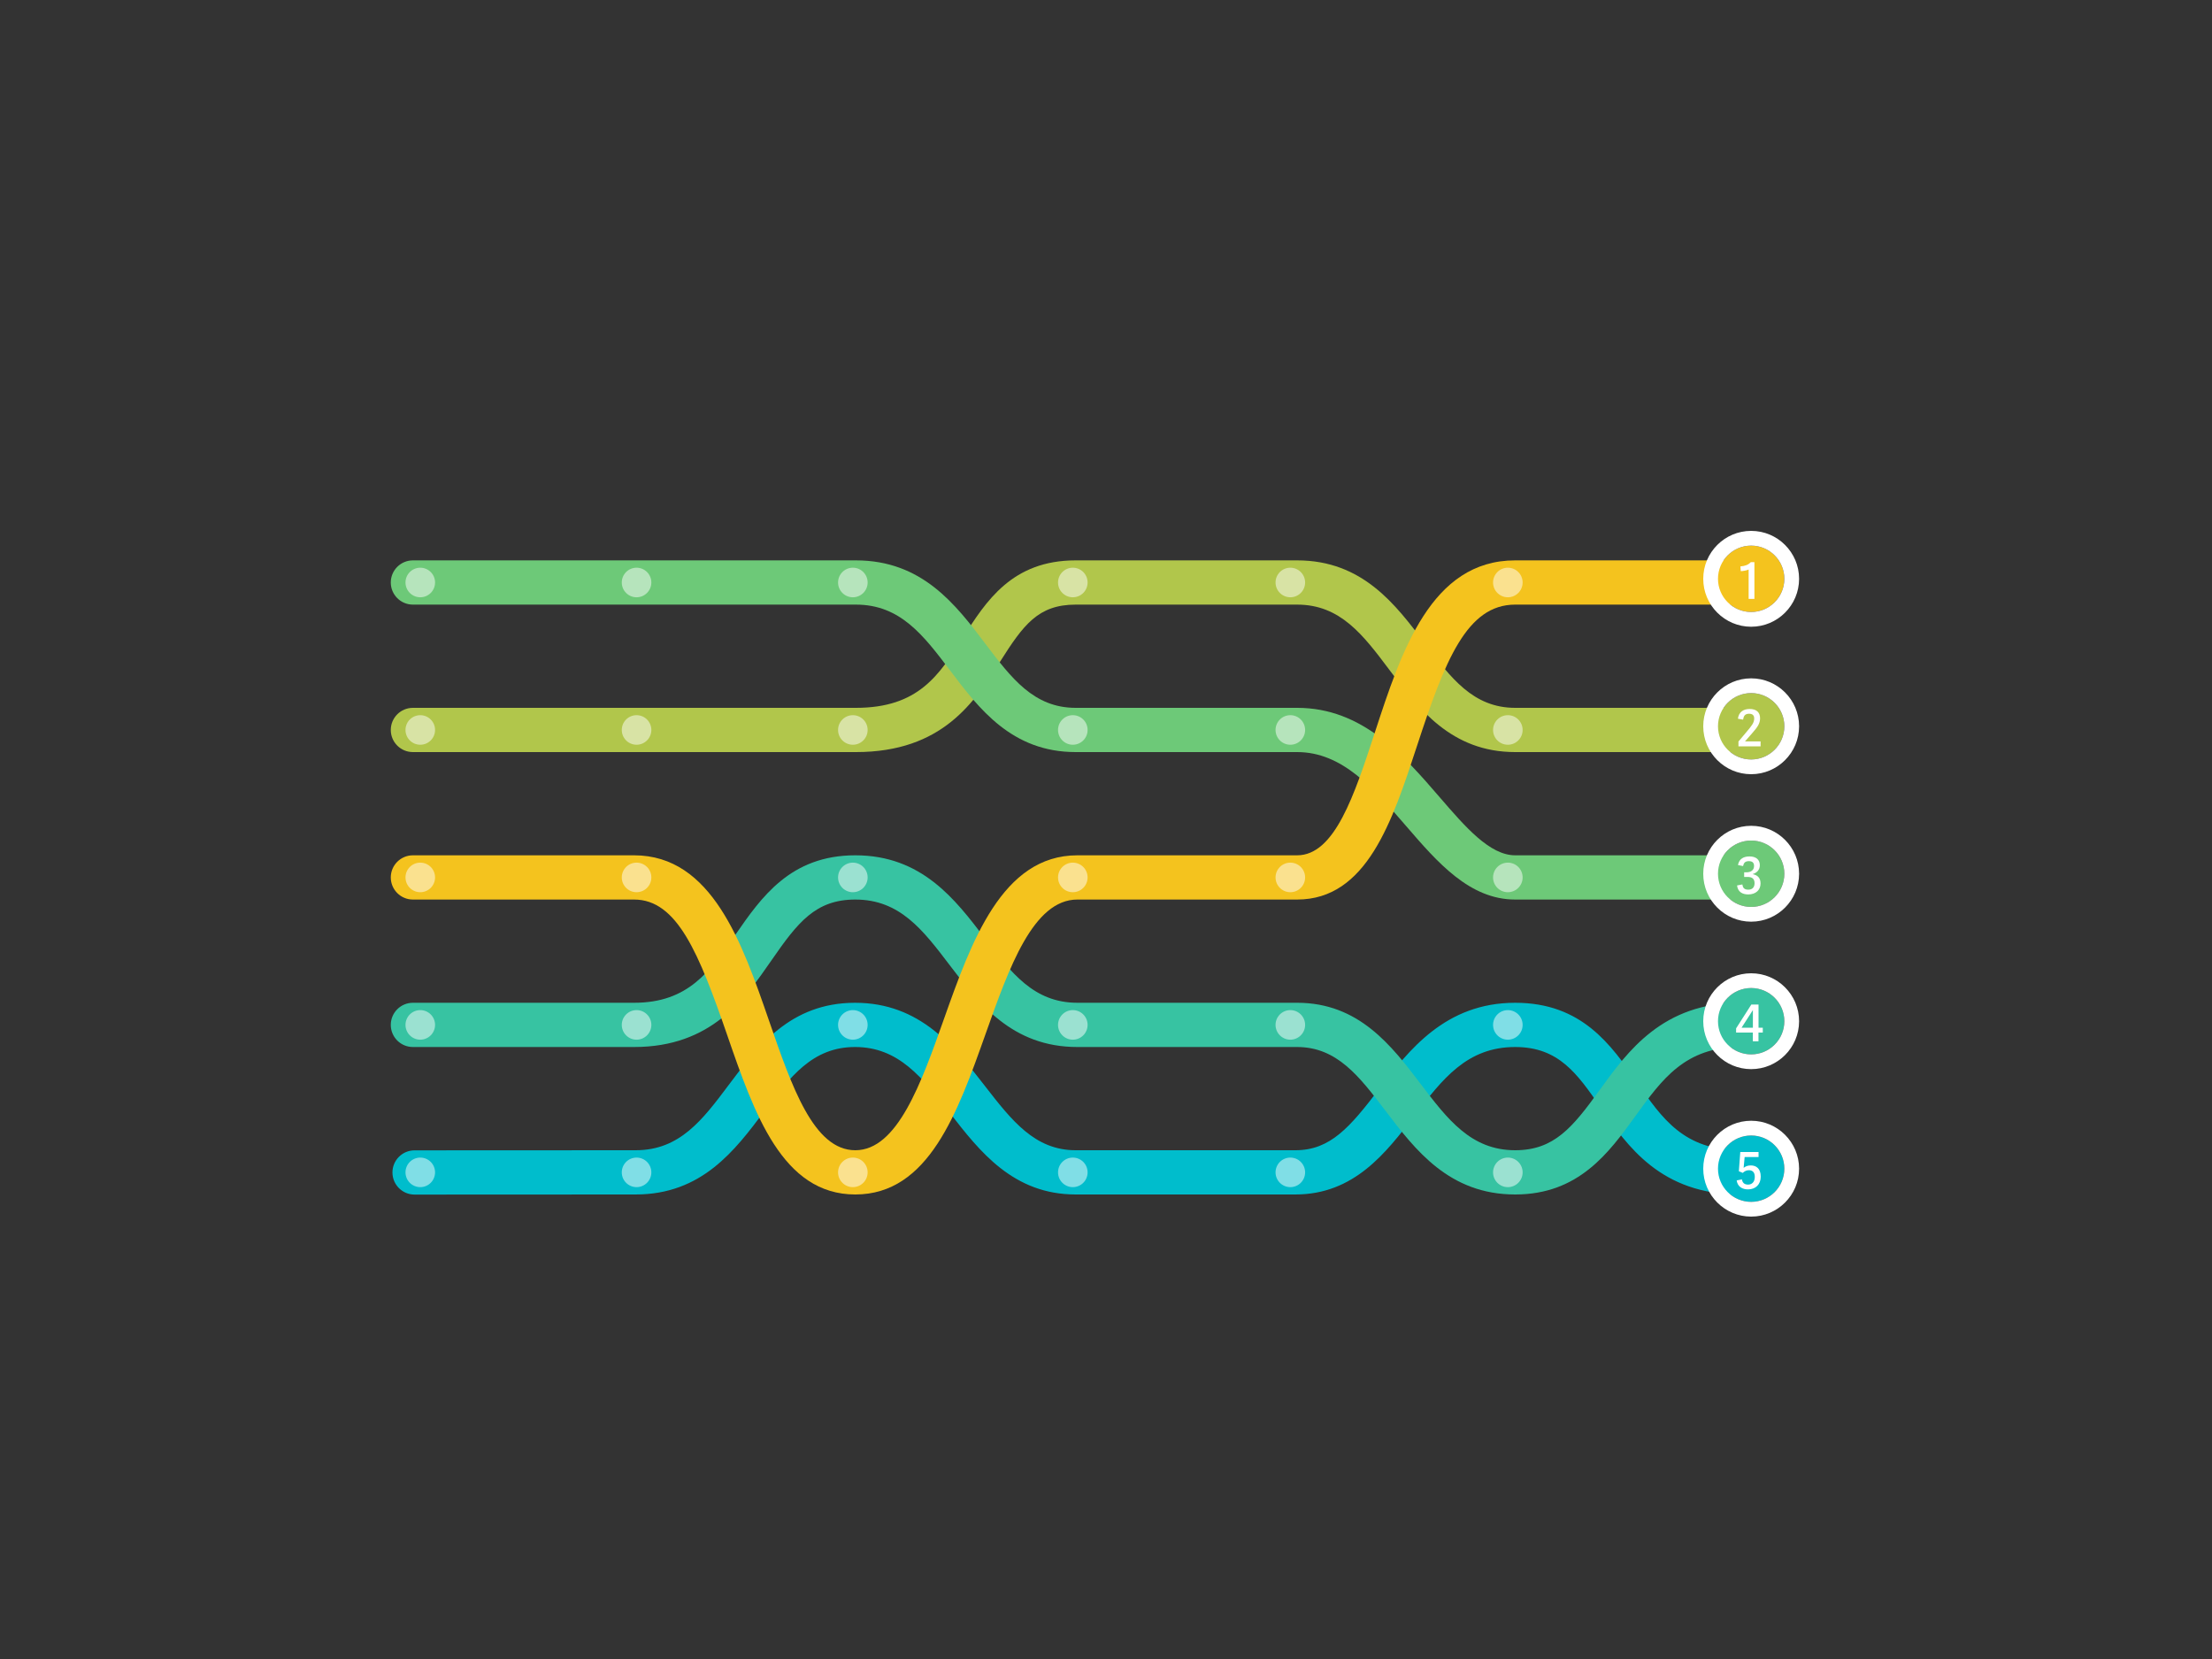 <?xml version="1.0" encoding="utf-8"?>
<!-- Generator: Adobe Illustrator 16.0.0, SVG Export Plug-In . SVG Version: 6.00 Build 0)  -->
<!DOCTYPE svg PUBLIC "-//W3C//DTD SVG 1.1//EN" "http://www.w3.org/Graphics/SVG/1.1/DTD/svg11.dtd">
<svg version="1.1" xmlns="http://www.w3.org/2000/svg" xmlns:xlink="http://www.w3.org/1999/xlink" x="0px" y="0px" width="300px"
	 height="225px" viewBox="0 0 300 225" enable-background="new 0 0 300 225" xml:space="preserve">
<rect x="0" y="0" width="300" height="225" fill="#333333" stroke="none"/>
<g id="Focus_Background">
</g>
<g id="Focus">
	<g>
		<defs>
			<polygon id="Background_4_" points="1438,-20 -2,-20 -2,-459 1435.193,-459 			"/>
		</defs>
		<clipPath id="Background_5_">
			<use xlink:href="#Background_4_"  overflow="visible"/>
		</clipPath>
	</g>
</g>
<g id="Default">
	<g>
		<g>
			<g>
				<g>
					<path fill="#00BDCC" d="M56.225,162.014c-1.657,0-3-1.343-3-3s1.343-3,3-3c7.16,0,10.927-0.003,14.723-0.007
						c3.859-0.003,7.75-0.007,15.261-0.007c5.985,0,9.065-4.109,12.632-8.868c3.911-5.218,8.344-11.132,17.127-11.132
						c8.848,0,13.506,5.998,17.615,11.29c3.629,4.674,6.763,8.71,12.3,8.71h29.806c4.757,0,7.409-3.15,11.341-8.289
						c3.992-5.218,8.96-11.711,18.465-11.711c9.057,0,13.022,5.729,16.521,10.783C225.439,151.729,228.396,156,236,156
						c1.657,0,3,1.343,3,3s-1.343,3-3,3c-10.748,0-15.278-6.544-18.917-11.802c-3.17-4.58-5.675-8.198-11.587-8.198
						c-6.542,0-9.859,4.336-13.7,9.356c-3.817,4.989-8.144,10.644-16.106,10.644h-29.806c-8.475,0-13.025-5.86-17.04-11.03
						c-3.737-4.812-6.965-8.97-12.876-8.97c-5.782,0-8.815,4.046-12.326,8.73C99.683,156.013,95.195,162,86.209,162
						c-7.509,0-11.398,0.004-15.256,0.007C67.155,162.011,63.387,162.014,56.225,162.014z"/>
					<path fill="#B1C64B" d="M236,102h-30.504c-8.689,0-13.132-5.918-17.053-11.139c-3.57-4.755-6.654-8.861-12.52-8.861h-30.039
						c-5.095,0-7.104,2.776-10.217,7.684c-3.481,5.487-7.813,12.316-19.59,12.316H56c-1.657,0-3-1.343-3-3s1.343-3,3-3h60.077
						c8.477,0,11.279-4.417,14.523-9.53c3.113-4.907,6.642-10.47,15.284-10.47h30.039c8.863,0,13.354,5.981,17.317,11.259
						c3.522,4.69,6.564,8.741,12.255,8.741H236c1.657,0,3,1.343,3,3S237.657,102,236,102z"/>
					<path fill="#37C3A2" d="M205.496,162c-8.96,0-13.56-6.049-17.619-11.387c-3.515-4.622-6.55-8.613-11.954-8.613h-29.807
						c-8.872,0-13.371-5.917-17.341-11.138C125.159,126.107,122.036,122,116,122c-5.392,0-7.816,3.109-11.327,8.183
						C101.031,135.448,96.499,142,86,142H56c-1.657,0-3-1.343-3-3s1.343-3,3-3h30c7.354,0,10.313-4.277,13.739-9.23
						c3.492-5.048,7.45-10.77,16.261-10.77c9.011,0,13.548,5.967,17.551,11.23c3.578,4.706,6.668,8.77,12.565,8.77h29.807
						c8.379,0,12.815,5.834,16.73,10.981c3.68,4.84,6.858,9.019,12.843,9.019c5.283,0,7.795-3.104,11.457-8.17
						C220.762,142.56,225.504,136,236,136c1.657,0,3,1.343,3,3s-1.343,3-3,3c-7.43,0-10.561,4.331-14.186,9.345
						C218.205,156.34,214.112,162,205.496,162z"/>
					<path fill="#6DC978" d="M236,122h-30.504c-6.191,0-10.549-5.052-14.765-9.938c-4.465-5.175-8.682-10.062-14.808-10.062h-30.039
						c-8.653,0-13.104-5.882-17.031-11.07c-3.626-4.792-6.757-8.93-12.776-8.93H56c-1.657,0-3-1.343-3-3s1.343-3,3-3h60.077
						c9.003,0,13.549,6.008,17.561,11.309c3.529,4.664,6.577,8.691,12.246,8.691h30.039c8.874,0,14.44,6.451,19.351,12.144
						c3.486,4.04,6.779,7.856,10.222,7.856H236c1.657,0,3,1.343,3,3S237.657,122,236,122z"/>
					<path fill="#F4C31E" d="M116,162c-9.908,0-13.705-10.992-17.376-21.623C94.789,129.276,91.839,122,86,122H56
						c-1.657,0-3-1.343-3-3s1.343-3,3-3h30c10.552,0,14.665,11.91,18.295,22.418C107.417,147.46,110.367,156,116,156
						c5.71,0,8.924-9.064,12.032-17.83c3.685-10.392,7.861-22.17,18.084-22.17h29.807c5.092,0,7.751-8.132,10.566-16.741
						C190.054,88.356,194.095,76,205.496,76H236c1.657,0,3,1.343,3,3s-1.343,3-3,3h-30.504c-6.559,0-9.526,7.572-13.303,19.124
						c-3.356,10.263-6.827,20.876-16.27,20.876h-29.807c-5.985,0-9.261,9.239-12.43,18.175C129.882,150.905,125.948,162,116,162z"/>
				</g>
				<g>
					<g>
						<g>
							<circle fill="#F4C31E" cx="237.5" cy="78.5" r="4.5"/>
							<path fill="#FFFFFF" d="M237.5,74c2.484,0,4.5,2.016,4.5,4.5s-2.016,4.5-4.5,4.5s-4.5-2.016-4.5-4.5S235.016,74,237.5,74
								 M237.5,72c-3.584,0-6.5,2.916-6.5,6.5s2.916,6.5,6.5,6.5s6.5-2.916,6.5-6.5S241.084,72,237.5,72L237.5,72z"/>
						</g>
					</g>
					<g>
						<g>
							<g>
								<path fill="#FFFFFF" d="M237.156,81.225V77.24c-0.234,0.131-0.84,0.221-1.067,0.221l-0.048-0.641
									c0.633-0.055,1.081-0.22,1.404-0.578h0.495v4.982H237.156z"/>
							</g>
						</g>
					</g>
				</g>
				<g>
					<g>
						<g>
							<circle fill="#B1C64B" cx="237.5" cy="98.5" r="4.5"/>
							<path fill="#FFFFFF" d="M237.5,94c2.484,0,4.5,2.016,4.5,4.5s-2.016,4.5-4.5,4.5s-4.5-2.016-4.5-4.5S235.016,94,237.5,94
								 M237.5,92c-3.584,0-6.5,2.916-6.5,6.5s2.916,6.5,6.5,6.5s6.5-2.916,6.5-6.5S241.084,92,237.5,92L237.5,92z"/>
						</g>
					</g>
					<g>
						<g>
							<g>
								<path fill="#FFFFFF" d="M238.708,97.412c0,0.736-0.378,1.239-1.081,2.037l-0.95,1.088v0.014h2.099v0.674h-3v-0.66
									l1.122-1.335c0.667-0.792,1.012-1.204,1.012-1.79c0-0.447-0.255-0.639-0.695-0.639c-0.571,0-0.736,0.322-0.812,0.798
									l-0.702-0.124c0.124-0.936,0.777-1.321,1.589-1.321C238.179,96.153,238.708,96.58,238.708,97.412z"/>
							</g>
						</g>
					</g>
				</g>
				<g>
					<g>
						<g>
							<circle fill="#6DC978" cx="237.5" cy="118.5" r="4.5"/>
							<path fill="#FFFFFF" d="M237.5,114c2.484,0,4.5,2.016,4.5,4.5s-2.016,4.5-4.5,4.5s-4.5-2.016-4.5-4.5S235.016,114,237.5,114
								 M237.5,112c-3.584,0-6.5,2.916-6.5,6.5s2.916,6.5,6.5,6.5s6.5-2.916,6.5-6.5S241.084,112,237.5,112L237.5,112z"/>
						</g>
					</g>
					<g>
						<g>
							<g>
								<path fill="#FFFFFF" d="M236.303,119.952c0.069,0.434,0.234,0.708,0.812,0.708c0.461,0,0.846-0.247,0.846-0.873
									c0-0.633-0.365-0.854-0.95-0.854h-0.461v-0.627h0.316c0.654,0,1.025-0.336,1.025-0.859c0-0.379-0.165-0.654-0.695-0.654
									c-0.523,0-0.695,0.234-0.798,0.668l-0.688-0.145c0.165-0.874,0.812-1.163,1.569-1.163c0.908,0,1.397,0.461,1.397,1.19
									c0,0.709-0.509,1.066-0.95,1.197v0.021c0.654,0.13,1.046,0.509,1.046,1.259c0,0.901-0.667,1.486-1.665,1.486
									c-0.798,0-1.418-0.345-1.521-1.218L236.303,119.952z"/>
							</g>
						</g>
					</g>
				</g>
				<g>
					<g>
						<g>
							<circle fill="#37C3A2" cx="237.5" cy="138.5" r="4.5"/>
							<path fill="#FFFFFF" d="M237.5,134c2.484,0,4.5,2.016,4.5,4.5s-2.016,4.5-4.5,4.5s-4.5-2.016-4.5-4.5S235.016,134,237.5,134
								 M237.5,132c-3.584,0-6.5,2.916-6.5,6.5s2.916,6.5,6.5,6.5s6.5-2.916,6.5-6.5S241.084,132,237.5,132L237.5,132z"/>
						</g>
					</g>
					<g>
						<g>
							<g>
								<path fill="#FFFFFF" d="M237.728,141.225v-1.184h-2.271v-0.57l2.064-3.229h0.978v3.146h0.578v0.653h-0.585v1.184H237.728z
									 M237.734,139.388v-2.401l-1.542,2.401H237.734z"/>
							</g>
						</g>
					</g>
				</g>
				<g>
					<g>
						<g>
							<circle fill="#00BDCC" cx="237.5" cy="158.5" r="4.5"/>
							<path fill="#FFFFFF" d="M237.5,154c2.484,0,4.5,2.016,4.5,4.5s-2.016,4.5-4.5,4.5s-4.5-2.016-4.5-4.5S235.016,154,237.5,154
								 M237.5,152c-3.584,0-6.5,2.916-6.5,6.5s2.916,6.5,6.5,6.5s6.5-2.916,6.5-6.5S241.084,152,237.5,152L237.5,152z"/>
						</g>
					</g>
					<g>
						<g>
							<g>
								<path fill="#FFFFFF" d="M236.024,156.242h2.478v0.675h-1.886l-0.138,1.473c0.227-0.186,0.53-0.33,0.97-0.33
									c0.702,0,1.349,0.386,1.349,1.521c0,1.047-0.682,1.728-1.728,1.728c-0.736,0-1.411-0.337-1.535-1.218l0.709-0.145
									c0.069,0.393,0.269,0.715,0.839,0.715c0.461,0,0.909-0.303,0.909-1.053c0-0.681-0.365-0.9-0.812-0.9
									c-0.324,0-0.599,0.15-0.819,0.364l-0.53-0.228L236.024,156.242z"/>
							</g>
						</g>
					</g>
				</g>
				<g>
					<g>
						<g opacity="0.5">
							<g>
								<g>
									<circle fill="#FFFFFF" cx="57" cy="79" r="2.005"/>
								</g>
							</g>
						</g>
					</g>
					<g>
						<g opacity="0.5">
							<g>
								<g>
									<circle fill="#FFFFFF" cx="86.333" cy="79" r="2.005"/>
								</g>
							</g>
						</g>
					</g>
					<g>
						<g opacity="0.5">
							<g>
								<g>
									<circle fill="#FFFFFF" cx="115.667" cy="79" r="2.005"/>
								</g>
							</g>
						</g>
					</g>
					<g>
						<g opacity="0.5">
							<g>
								<g>
									<circle fill="#FFFFFF" cx="145.5" cy="79" r="2.005"/>
								</g>
							</g>
						</g>
					</g>
					<g>
						<g opacity="0.5">
							<g>
								<g>
									<circle fill="#FFFFFF" cx="175" cy="79" r="2.005"/>
								</g>
							</g>
						</g>
					</g>
					<g>
						<g opacity="0.5">
							<g>
								<g>
									<circle fill="#FFFFFF" cx="204.5" cy="79" r="2.005"/>
								</g>
							</g>
						</g>
					</g>
					<g>
						<g opacity="0.5">
							<g>
								<g>
									<circle fill="#FFFFFF" cx="57" cy="99" r="2.005"/>
								</g>
							</g>
						</g>
					</g>
					<g>
						<g opacity="0.5">
							<g>
								<g>
									<circle fill="#FFFFFF" cx="86.333" cy="99" r="2.005"/>
								</g>
							</g>
						</g>
					</g>
					<g>
						<g opacity="0.5">
							<g>
								<g>
									<circle fill="#FFFFFF" cx="115.667" cy="99" r="2.005"/>
								</g>
							</g>
						</g>
					</g>
					<g>
						<g opacity="0.5">
							<g>
								<g>
									<circle fill="#FFFFFF" cx="145.5" cy="99" r="2.005"/>
								</g>
							</g>
						</g>
					</g>
					<g>
						<g opacity="0.5">
							<g>
								<g>
									<circle fill="#FFFFFF" cx="175" cy="99" r="2.005"/>
								</g>
							</g>
						</g>
					</g>
					<g>
						<g opacity="0.5">
							<g>
								<g>
									<circle fill="#FFFFFF" cx="204.5" cy="99" r="2.005"/>
								</g>
							</g>
						</g>
					</g>
					<g>
						<g opacity="0.5">
							<g>
								<g>
									<circle fill="#FFFFFF" cx="57" cy="119" r="2.005"/>
								</g>
							</g>
						</g>
					</g>
					<g>
						<g opacity="0.5">
							<g>
								<g>
									<circle fill="#FFFFFF" cx="86.333" cy="119" r="2.005"/>
								</g>
							</g>
						</g>
					</g>
					<g>
						<g opacity="0.5">
							<g>
								<g>
									<circle fill="#FFFFFF" cx="115.667" cy="119" r="2.005"/>
								</g>
							</g>
						</g>
					</g>
					<g>
						<g opacity="0.5">
							<g>
								<g>
									<circle fill="#FFFFFF" cx="145.5" cy="119" r="2.005"/>
								</g>
							</g>
						</g>
					</g>
					<g>
						<g opacity="0.5">
							<g>
								<g>
									<circle fill="#FFFFFF" cx="175" cy="119" r="2.005"/>
								</g>
							</g>
						</g>
					</g>
					<g>
						<g opacity="0.5">
							<g>
								<g>
									<circle fill="#FFFFFF" cx="204.5" cy="119" r="2.005"/>
								</g>
							</g>
						</g>
					</g>
					<g>
						<g opacity="0.5">
							<g>
								<g>
									<circle fill="#FFFFFF" cx="57" cy="139" r="2.005"/>
								</g>
							</g>
						</g>
					</g>
					<g>
						<g opacity="0.5">
							<g>
								<g>
									<circle fill="#FFFFFF" cx="86.333" cy="139" r="2.005"/>
								</g>
							</g>
						</g>
					</g>
					<g>
						<g opacity="0.5">
							<g>
								<g>
									<circle fill="#FFFFFF" cx="115.667" cy="139" r="2.005"/>
								</g>
							</g>
						</g>
					</g>
					<g>
						<g opacity="0.5">
							<g>
								<g>
									<circle fill="#FFFFFF" cx="145.5" cy="139" r="2.005"/>
								</g>
							</g>
						</g>
					</g>
					<g>
						<g opacity="0.5">
							<g>
								<g>
									<circle fill="#FFFFFF" cx="175" cy="139" r="2.005"/>
								</g>
							</g>
						</g>
					</g>
					<g>
						<g opacity="0.5">
							<g>
								<g>
									<circle fill="#FFFFFF" cx="204.5" cy="139" r="2.005"/>
								</g>
							</g>
						</g>
					</g>
					<g>
						<g opacity="0.5">
							<g>
								<g>
									<circle fill="#FFFFFF" cx="57" cy="159" r="2.005"/>
								</g>
							</g>
						</g>
					</g>
					<g>
						<g opacity="0.5">
							<g>
								<g>
									<circle fill="#FFFFFF" cx="86.333" cy="159" r="2.005"/>
								</g>
							</g>
						</g>
					</g>
					<g>
						<g opacity="0.5">
							<g>
								<g>
									<circle fill="#FFFFFF" cx="115.667" cy="159" r="2.005"/>
								</g>
							</g>
						</g>
					</g>
					<g>
						<g opacity="0.5">
							<g>
								<g>
									<circle fill="#FFFFFF" cx="145.5" cy="159" r="2.005"/>
								</g>
							</g>
						</g>
					</g>
					<g>
						<g opacity="0.5">
							<g>
								<g>
									<circle fill="#FFFFFF" cx="175" cy="159" r="2.005"/>
								</g>
							</g>
						</g>
					</g>
					<g>
						<g opacity="0.5">
							<g>
								<g>
									<circle fill="#FFFFFF" cx="204.5" cy="159" r="2.005"/>
								</g>
							</g>
						</g>
					</g>
				</g>
			</g>
		</g>
	</g>
</g>
<g id="_x5F_vector_assets" display="none">
	<g display="inline">
		<g>
			<g>
				<g>
					<path fill="none" stroke="#00BDCC" stroke-width="6" stroke-linecap="round" stroke-miterlimit="10" d="M56.225,159.014
						c14.437,0,15.082-0.014,29.984-0.014s15.127-20,29.759-20s15.782,20,29.916,20s16.366,0,29.806,0s14.311-20,29.806-20
						S218.25,159,236,159"/>
					<path fill="none" stroke="#B1C64B" stroke-width="6" stroke-linecap="round" stroke-miterlimit="10" d="M236,99
						c0,0-16.067,0-30.504,0c-14.438,0-14.903-20-29.573-20c-14.671,0-15.137,0-30.039,0c-14.903,0-10.729,20-29.807,20
						S101.36,99,86,99s-11.75,0-30,0"/>
					<path fill="none" stroke="#37C3A2" stroke-width="6" stroke-linecap="round" stroke-miterlimit="10" d="M56,139
						c0,0,12.75,0,30,0s15-20,30-20s15.302,20,30.116,20s15.834,0,29.807,0c13.971,0,14.827,20,29.573,20S218.75,139,236,139"/>
					<path fill="none" stroke="#6DC978" stroke-width="6" stroke-linecap="round" stroke-miterlimit="10" d="M236,119
						c0,0-20.103,0-30.504,0c-10.4,0-15.602-20-29.573-20h-30.039c-14.438,0-14.903-20-29.807-20C101.175,79,56,79,56,79"/>
					<path fill="none" stroke="#F4C31E" stroke-width="6" stroke-linecap="round" stroke-miterlimit="10" d="M236,79
						c0,0-12.759,0-30.504,0s-14.436,40-29.573,40s-13.69,0-29.807,0S131.749,159,116,159s-13.393-40-30-40s-30,0-30,0"/>
				</g>
				<g>
					<g>
						<g>
							<path fill="#F4C31E" d="M237.5,84c-3.033,0-5.5-2.468-5.5-5.5s2.467-5.5,5.5-5.5s5.5,2.468,5.5,5.5S240.533,84,237.5,84z"/>
							<path fill="#FFFFFF" d="M237.5,74c2.484,0,4.5,2.016,4.5,4.5s-2.016,4.5-4.5,4.5s-4.5-2.016-4.5-4.5S235.016,74,237.5,74
								 M237.5,72c-3.584,0-6.5,2.916-6.5,6.5s2.916,6.5,6.5,6.5s6.5-2.916,6.5-6.5S241.084,72,237.5,72L237.5,72z"/>
						</g>
					</g>
					<g>
						<g>
							<g>
								<path fill="#FFFFFF" d="M237.156,81.225V77.24c-0.234,0.131-0.84,0.221-1.067,0.221l-0.048-0.641
									c0.633-0.055,1.081-0.22,1.404-0.578h0.495v4.982H237.156z"/>
							</g>
						</g>
					</g>
				</g>
				<g>
					<g>
						<g>
							<path fill="#B1C64B" d="M237.5,104c-3.033,0-5.5-2.468-5.5-5.5s2.467-5.5,5.5-5.5s5.5,2.468,5.5,5.5S240.533,104,237.5,104z"
								/>
							<path fill="#FFFFFF" d="M237.5,94c2.484,0,4.5,2.016,4.5,4.5s-2.016,4.5-4.5,4.5s-4.5-2.016-4.5-4.5S235.016,94,237.5,94
								 M237.5,92c-3.584,0-6.5,2.916-6.5,6.5s2.916,6.5,6.5,6.5s6.5-2.916,6.5-6.5S241.084,92,237.5,92L237.5,92z"/>
						</g>
					</g>
					<g>
						<g>
							<g>
								<path fill="#FFFFFF" d="M238.708,97.412c0,0.736-0.378,1.239-1.081,2.037l-0.95,1.088v0.014h2.099v0.674h-3v-0.66
									l1.122-1.335c0.667-0.792,1.012-1.204,1.012-1.79c0-0.447-0.255-0.639-0.695-0.639c-0.571,0-0.736,0.322-0.812,0.798
									l-0.702-0.124c0.124-0.936,0.777-1.321,1.589-1.321C238.179,96.153,238.708,96.58,238.708,97.412z"/>
							</g>
						</g>
					</g>
				</g>
				<g>
					<g>
						<g>
							<path fill="#6DC978" d="M237.5,124c-3.033,0-5.5-2.468-5.5-5.5s2.467-5.5,5.5-5.5s5.5,2.468,5.5,5.5S240.533,124,237.5,124z"
								/>
							<path fill="#FFFFFF" d="M237.5,114c2.484,0,4.5,2.016,4.5,4.5s-2.016,4.5-4.5,4.5s-4.5-2.016-4.5-4.5S235.016,114,237.5,114
								 M237.5,112c-3.584,0-6.5,2.916-6.5,6.5s2.916,6.5,6.5,6.5s6.5-2.916,6.5-6.5S241.084,112,237.5,112L237.5,112z"/>
						</g>
					</g>
					<g>
						<g>
							<g>
								<path fill="#FFFFFF" d="M236.303,119.952c0.069,0.434,0.234,0.708,0.812,0.708c0.461,0,0.846-0.247,0.846-0.873
									c0-0.633-0.365-0.854-0.95-0.854h-0.461v-0.627h0.316c0.654,0,1.025-0.336,1.025-0.859c0-0.379-0.165-0.654-0.695-0.654
									c-0.523,0-0.695,0.234-0.798,0.668l-0.688-0.145c0.165-0.874,0.812-1.163,1.569-1.163c0.908,0,1.397,0.461,1.397,1.19
									c0,0.709-0.509,1.066-0.95,1.197v0.021c0.654,0.13,1.046,0.509,1.046,1.259c0,0.901-0.667,1.486-1.665,1.486
									c-0.798,0-1.418-0.345-1.521-1.218L236.303,119.952z"/>
							</g>
						</g>
					</g>
				</g>
				<g>
					<g>
						<g>
							<path fill="#37C3A2" d="M237.5,144c-3.033,0-5.5-2.468-5.5-5.5s2.467-5.5,5.5-5.5s5.5,2.468,5.5,5.5S240.533,144,237.5,144z"
								/>
							<path fill="#FFFFFF" d="M237.5,134c2.484,0,4.5,2.016,4.5,4.5s-2.016,4.5-4.5,4.5s-4.5-2.016-4.5-4.5S235.016,134,237.5,134
								 M237.5,132c-3.584,0-6.5,2.916-6.5,6.5s2.916,6.5,6.5,6.5s6.5-2.916,6.5-6.5S241.084,132,237.5,132L237.5,132z"/>
						</g>
					</g>
					<g>
						<g>
							<g>
								<path fill="#FFFFFF" d="M237.728,141.225v-1.184h-2.271v-0.57l2.064-3.229h0.978v3.146h0.578v0.653h-0.585v1.184H237.728z
									 M237.734,139.388v-2.401l-1.542,2.401H237.734z"/>
							</g>
						</g>
					</g>
				</g>
				<g>
					<g>
						<g>
							<path fill="#00BDCC" d="M237.5,164c-3.033,0-5.5-2.468-5.5-5.5s2.467-5.5,5.5-5.5s5.5,2.468,5.5,5.5S240.533,164,237.5,164z"
								/>
							<path fill="#FFFFFF" d="M237.5,154c2.484,0,4.5,2.016,4.5,4.5s-2.016,4.5-4.5,4.5s-4.5-2.016-4.5-4.5S235.016,154,237.5,154
								 M237.5,152c-3.584,0-6.5,2.916-6.5,6.5s2.916,6.5,6.5,6.5s6.5-2.916,6.5-6.5S241.084,152,237.5,152L237.5,152z"/>
						</g>
					</g>
					<g>
						<g>
							<g>
								<path fill="#FFFFFF" d="M236.024,156.242h2.478v0.675h-1.886l-0.138,1.473c0.227-0.186,0.53-0.33,0.97-0.33
									c0.702,0,1.349,0.386,1.349,1.521c0,1.047-0.682,1.728-1.728,1.728c-0.736,0-1.411-0.337-1.535-1.218l0.709-0.145
									c0.069,0.393,0.269,0.715,0.839,0.715c0.461,0,0.909-0.303,0.909-1.053c0-0.681-0.365-0.9-0.812-0.9
									c-0.324,0-0.599,0.15-0.819,0.364l-0.53-0.228L236.024,156.242z"/>
							</g>
						</g>
					</g>
				</g>
				<g>
					<g>
						<g opacity="0.5">
							<g>
								<g>
									<circle fill="#FFFFFF" cx="57" cy="79" r="2.005"/>
								</g>
							</g>
						</g>
					</g>
					<g>
						<g opacity="0.5">
							<g>
								<g>
									<circle fill="#FFFFFF" cx="86.333" cy="79" r="2.005"/>
								</g>
							</g>
						</g>
					</g>
					<g>
						<g opacity="0.5">
							<g>
								<g>
									<circle fill="#FFFFFF" cx="115.667" cy="79" r="2.005"/>
								</g>
							</g>
						</g>
					</g>
					<g>
						<g opacity="0.5">
							<g>
								<g>
									<circle fill="#FFFFFF" cx="145.5" cy="79" r="2.005"/>
								</g>
							</g>
						</g>
					</g>
					<g>
						<g opacity="0.5">
							<g>
								<g>
									<circle fill="#FFFFFF" cx="175" cy="79" r="2.005"/>
								</g>
							</g>
						</g>
					</g>
					<g>
						<g opacity="0.5">
							<g>
								<g>
									<circle fill="#FFFFFF" cx="204.5" cy="79" r="2.005"/>
								</g>
							</g>
						</g>
					</g>
					<g>
						<g opacity="0.5">
							<g>
								<g>
									<circle fill="#FFFFFF" cx="57" cy="99" r="2.005"/>
								</g>
							</g>
						</g>
					</g>
					<g>
						<g opacity="0.5">
							<g>
								<g>
									<circle fill="#FFFFFF" cx="86.333" cy="99" r="2.005"/>
								</g>
							</g>
						</g>
					</g>
					<g>
						<g opacity="0.5">
							<g>
								<g>
									<circle fill="#FFFFFF" cx="115.667" cy="99" r="2.005"/>
								</g>
							</g>
						</g>
					</g>
					<g>
						<g opacity="0.5">
							<g>
								<g>
									<circle fill="#FFFFFF" cx="145.5" cy="99" r="2.005"/>
								</g>
							</g>
						</g>
					</g>
					<g>
						<g opacity="0.5">
							<g>
								<g>
									<circle fill="#FFFFFF" cx="175" cy="99" r="2.005"/>
								</g>
							</g>
						</g>
					</g>
					<g>
						<g opacity="0.5">
							<g>
								<g>
									<circle fill="#FFFFFF" cx="204.5" cy="99" r="2.005"/>
								</g>
							</g>
						</g>
					</g>
					<g>
						<g opacity="0.5">
							<g>
								<g>
									<circle fill="#FFFFFF" cx="57" cy="119" r="2.005"/>
								</g>
							</g>
						</g>
					</g>
					<g>
						<g opacity="0.5">
							<g>
								<g>
									<circle fill="#FFFFFF" cx="86.333" cy="119" r="2.005"/>
								</g>
							</g>
						</g>
					</g>
					<g>
						<g opacity="0.5">
							<g>
								<g>
									<circle fill="#FFFFFF" cx="115.667" cy="119" r="2.005"/>
								</g>
							</g>
						</g>
					</g>
					<g>
						<g opacity="0.5">
							<g>
								<g>
									<circle fill="#FFFFFF" cx="145.5" cy="119" r="2.005"/>
								</g>
							</g>
						</g>
					</g>
					<g>
						<g opacity="0.5">
							<g>
								<g>
									<circle fill="#FFFFFF" cx="175" cy="119" r="2.005"/>
								</g>
							</g>
						</g>
					</g>
					<g>
						<g opacity="0.5">
							<g>
								<g>
									<circle fill="#FFFFFF" cx="204.5" cy="119" r="2.005"/>
								</g>
							</g>
						</g>
					</g>
					<g>
						<g opacity="0.5">
							<g>
								<g>
									<circle fill="#FFFFFF" cx="57" cy="139" r="2.005"/>
								</g>
							</g>
						</g>
					</g>
					<g>
						<g opacity="0.5">
							<g>
								<g>
									<circle fill="#FFFFFF" cx="86.333" cy="139" r="2.005"/>
								</g>
							</g>
						</g>
					</g>
					<g>
						<g opacity="0.5">
							<g>
								<g>
									<circle fill="#FFFFFF" cx="115.667" cy="139" r="2.005"/>
								</g>
							</g>
						</g>
					</g>
					<g>
						<g opacity="0.5">
							<g>
								<g>
									<circle fill="#FFFFFF" cx="145.5" cy="139" r="2.005"/>
								</g>
							</g>
						</g>
					</g>
					<g>
						<g opacity="0.5">
							<g>
								<g>
									<circle fill="#FFFFFF" cx="175" cy="139" r="2.005"/>
								</g>
							</g>
						</g>
					</g>
					<g>
						<g opacity="0.5">
							<g>
								<g>
									<circle fill="#FFFFFF" cx="204.5" cy="139" r="2.005"/>
								</g>
							</g>
						</g>
					</g>
					<g>
						<g opacity="0.5">
							<g>
								<g>
									<circle fill="#FFFFFF" cx="57" cy="159" r="2.005"/>
								</g>
							</g>
						</g>
					</g>
					<g>
						<g opacity="0.5">
							<g>
								<g>
									<circle fill="#FFFFFF" cx="86.333" cy="159" r="2.005"/>
								</g>
							</g>
						</g>
					</g>
					<g>
						<g opacity="0.5">
							<g>
								<g>
									<circle fill="#FFFFFF" cx="115.667" cy="159" r="2.005"/>
								</g>
							</g>
						</g>
					</g>
					<g>
						<g opacity="0.5">
							<g>
								<g>
									<circle fill="#FFFFFF" cx="145.5" cy="159" r="2.005"/>
								</g>
							</g>
						</g>
					</g>
					<g>
						<g opacity="0.5">
							<g>
								<g>
									<circle fill="#FFFFFF" cx="175" cy="159" r="2.005"/>
								</g>
							</g>
						</g>
					</g>
					<g>
						<g opacity="0.5">
							<g>
								<g>
									<circle fill="#FFFFFF" cx="204.5" cy="159" r="2.005"/>
								</g>
							</g>
						</g>
					</g>
				</g>
			</g>
		</g>
	</g>
</g>
</svg>
